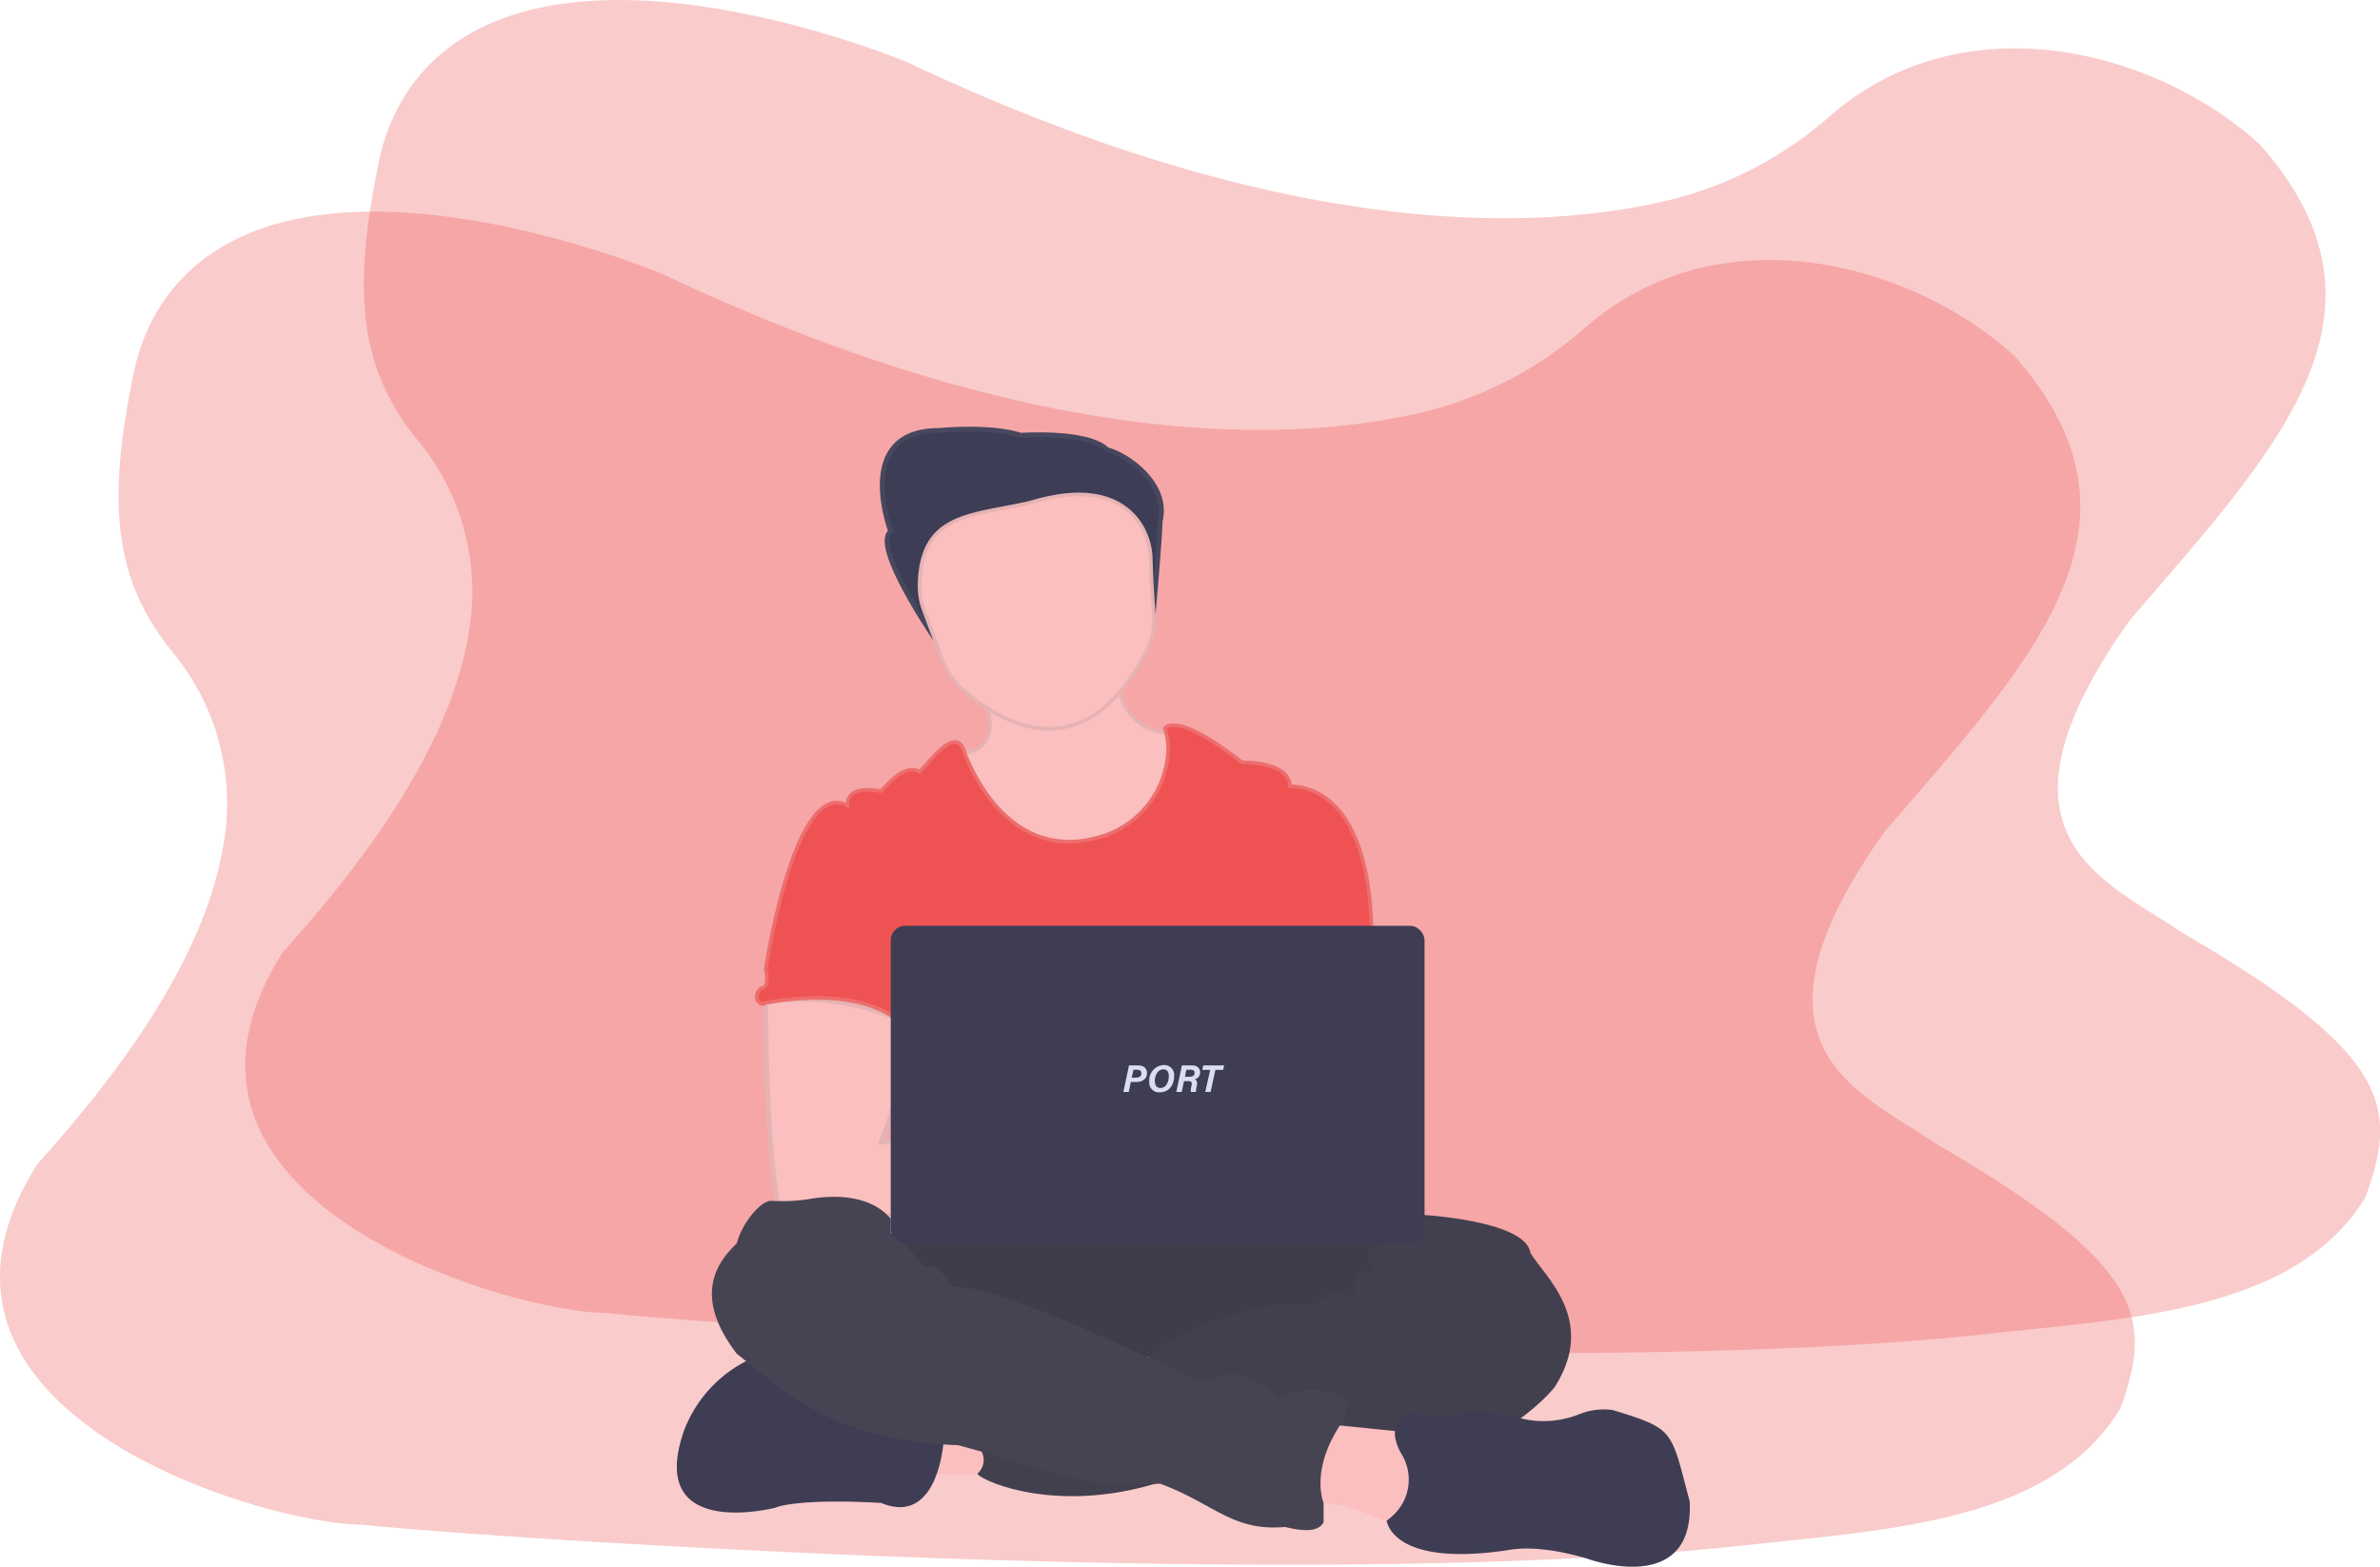 <svg xmlns="http://www.w3.org/2000/svg" viewBox="0 0 494.89 325.78"><defs><style>.cls-1,.cls-9{fill:#ef5252;}.cls-1{opacity:0.3;}.cls-2,.cls-5,.cls-8{fill:#fabfbe;}.cls-3{fill:#3e3d54;}.cls-4{fill:#3f3d4b;}.cls-5,.cls-8{stroke:#e5b3b3;}.cls-10,.cls-5,.cls-8,.cls-9{stroke-miterlimit:10;}.cls-6{fill:#42404e;}.cls-7{fill:#464452;}.cls-8,.cls-9{stroke-width:0.75px;}.cls-9{stroke:#ed6e6e;}.cls-10{fill:#3e3d56;stroke:#47475e;}.cls-11{fill:#ddddf2;}</style></defs><title>Ativo 3ArtPort</title><g id="Camada_2" data-name="Camada 2"><g id="fundo"><path class="cls-1" d="M137.81,57s-79.1-33.4-104.64,6.92a41.17,41.17,0,0,0-5.36,13.64c-5.72,27.31-4,43.17,8,57.94A49.41,49.41,0,0,1,47.12,170.3c-1.34,17.25-10.68,40-39.31,71.69-32.08,50.55,43.59,73.7,65.28,74.94,1.26.08,2.5.15,3.75.27,25.94,2.57,196.91,14.45,289,3.79,28-3,61-5,75-28,7-19,5-30-38-55-16-11-43-20-11-65,31-36,58-64,27-99-21.2-19.36-61.1-30.22-89.14-5.95a78.93,78.93,0,0,1-32.23,17.27C263.23,93.92,209.41,90.86,137.81,57Z"/><path class="cls-1" d="M188.81,13s-79.1-33.4-104.64,6.92a41.17,41.17,0,0,0-5.36,13.64c-5.72,27.31-4,43.17,8,57.94A49.41,49.41,0,0,1,98.12,126.3c-1.34,17.25-10.68,40-39.31,71.69-32.08,50.55,43.59,73.7,65.28,74.94,1.26.08,2.5.15,3.75.27,25.94,2.57,196.91,14.45,289,3.79,28-3,61-5,75-28,7-19,5-30-38-55-16-11-43-20-11-65,31-36,58-64,27-99C448.61,10.63,408.71-.23,380.67,24a78.93,78.93,0,0,1-32.23,17.27C314.23,49.92,260.41,46.86,188.81,13Z"/></g><g id="Sapatos"><polygon class="cls-2" points="194.22 306.51 204.22 306.51 205.22 301.51 195.22 299.51 194.22 306.51"/><path class="cls-2" d="M278.22,295.51a34.83,34.83,0,0,0,14,1c0,2,4,8,4,8l-5,13s-13-6-18-5C272.22,309.51,278.22,295.51,278.22,295.51Z"/><path class="cls-3" d="M196.22,299.51s-1,18-13,13c-18-1-22,1-22,1s-27,7-19-16a27,27,0,0,1,14-15S169.22,296.51,196.22,299.51Z"/><polygon class="cls-4" points="179.22 256.51 295.22 254.51 296.22 285.51 177.22 278.51 179.22 256.51"/></g><g id="Braço"><path class="cls-5" d="M159.22,208.51s0,40,4,46c2,0,25-2,25-2v-16l-5,1a66.76,66.76,0,0,0,5-25S174.22,205.51,159.22,208.51Z"/></g><g id="Pernas"><path class="cls-6" d="M203.22,300.51s3,3,0,6c2,2,17,8,37,2C242.22,305.51,203.22,300.51,203.22,300.51Z"/><path class="cls-6" d="M238.22,282.51s16-13,35-11c2-1,3-4,8-2,1-1-1-6,4-5,0-2-3-6,4-6s5-6,5-6,23,1,24,8c3,5,14,14,5,28-5,6-14,11-14,11l-69-7Z"/><path class="cls-3" d="M315.81,294.82c-4.73-1.25-10.31-2.23-12.46-.62-5,1-8,0-9-1-1.77.89-6.71,2.57-2.87,9.25a10.09,10.09,0,0,1-.67,11.41,12.38,12.38,0,0,1-2.46,2.34s1,10,26,6c7-1,16,2,16,2s22,8,21-12c-4-15-3-15-16-19a13.71,13.71,0,0,0-7.06.9A19.91,19.91,0,0,1,315.81,294.82Z"/><path class="cls-7" d="M185.22,253.51s-4-6.46-17.18-4.15a36.12,36.12,0,0,1-7.64.33c-2.29-.07-6.18,4.82-7.18,8.82-3,3-10,10,0,23,9,7,19,18,46,19,19,5,24,9,42,8,11,4,15,10,26,9,4,1,7,1,8-1v-4s-3-7,4-17a15.77,15.77,0,0,0,1-4s-5-5-14-1c-5-3-8-7-16-3-5-2-41-20-52-20-2-2-3-5-6-4-2-2-5-7-7-7Z"/></g><g id="Pescoço"><path class="cls-8" d="M199.22,156.51s9,1,6-10c1-1,27-6,27-6s0,11,11,12c1,3-1,18-1,18l-26,8-16-8Z"/></g><g id="Rosto"><g id="Camisa"><path class="cls-9" d="M200.22,155.51s7.59,24.29,28.07,18.64a19.56,19.56,0,0,0,14.44-16.35,13.27,13.27,0,0,0-.51-6.29s2-4,16,7c4,0,10,1,10,5,2,0,17,0,17,32h-97v18.26s-6-9.26-29-5.26c-1,1-3-1-1-3,2,0,1-4,1-4s6-40,17-34c0-2,1-4,7-3,1-1,5-6,8-4C193.22,158.51,198.22,151.51,200.22,155.51Z"/></g><path class="cls-10" d="M194.22,132.51s-13-19-9-22c0,0-8-21,10-21,12-1,17,1,17,1s14-1,18,3c4,1,13,7,11,15,0,3-1.39,18.66-1.39,18.66Z"/><path class="cls-8" d="M192.1,126.87l4,10.65a14.61,14.61,0,0,0,4,5.79c6.87,6.14,24.84,18.25,38.29-7.84a14.43,14.43,0,0,0,1.52-7.86c-.41-5.08-.56-9.06-.61-11.24a14.07,14.07,0,0,0-2.3-7.53c-2.79-4.14-8.93-8.39-22.26-4.47l-.95.25c-12,2.69-22.21,2.19-22.58,16.87A14.56,14.56,0,0,0,192.1,126.87Z"/></g><g id="Camada_9" data-name="Camada 9"><rect class="cls-3" x="185.22" y="192.51" width="111" height="66" rx="2.98"/><path class="cls-11" d="M234.76,221.54h1.93c1.15,0,1.82.64,1.82,1.56,0,1.27-.95,1.89-2.26,1.89h-1.11l-.43,2.06h-1.12Zm.57,2.54h.85c.75,0,1.15-.28,1.15-.91,0-.48-.28-.73-.87-.73h-.78Z"/><path class="cls-11" d="M244.15,223.75c0,1.7-.94,3.38-3,3.38a2,2,0,0,1-2.17-2.22,3.18,3.18,0,0,1,3-3.45A2.07,2.07,0,0,1,244.15,223.75Zm-4,1.12c0,.83.38,1.36,1.15,1.36,1.24,0,1.74-1.34,1.74-2.49,0-.81-.33-1.38-1.13-1.38C240.7,222.36,240.11,223.7,240.11,224.87Z"/><path class="cls-11" d="M246.2,224.81l-.48,2.24H244.6l1.17-5.51h2.1c1,0,1.68.53,1.68,1.44a1.43,1.43,0,0,1-1.13,1.44c.22.11.65.38.45,1.31a4.86,4.86,0,0,0-.18,1.32h-1.08a4.77,4.77,0,0,1,.16-1.32c.13-.6,0-.92-.58-.92Zm.18-.91h.93c.64,0,1.09-.22,1.09-.81,0-.42-.23-.65-.8-.65h-.91Z"/><path class="cls-11" d="M251.65,222.46H250l.2-.92h4.34l-.2.92h-1.61l-1,4.59h-1.12Z"/></g></g></svg>